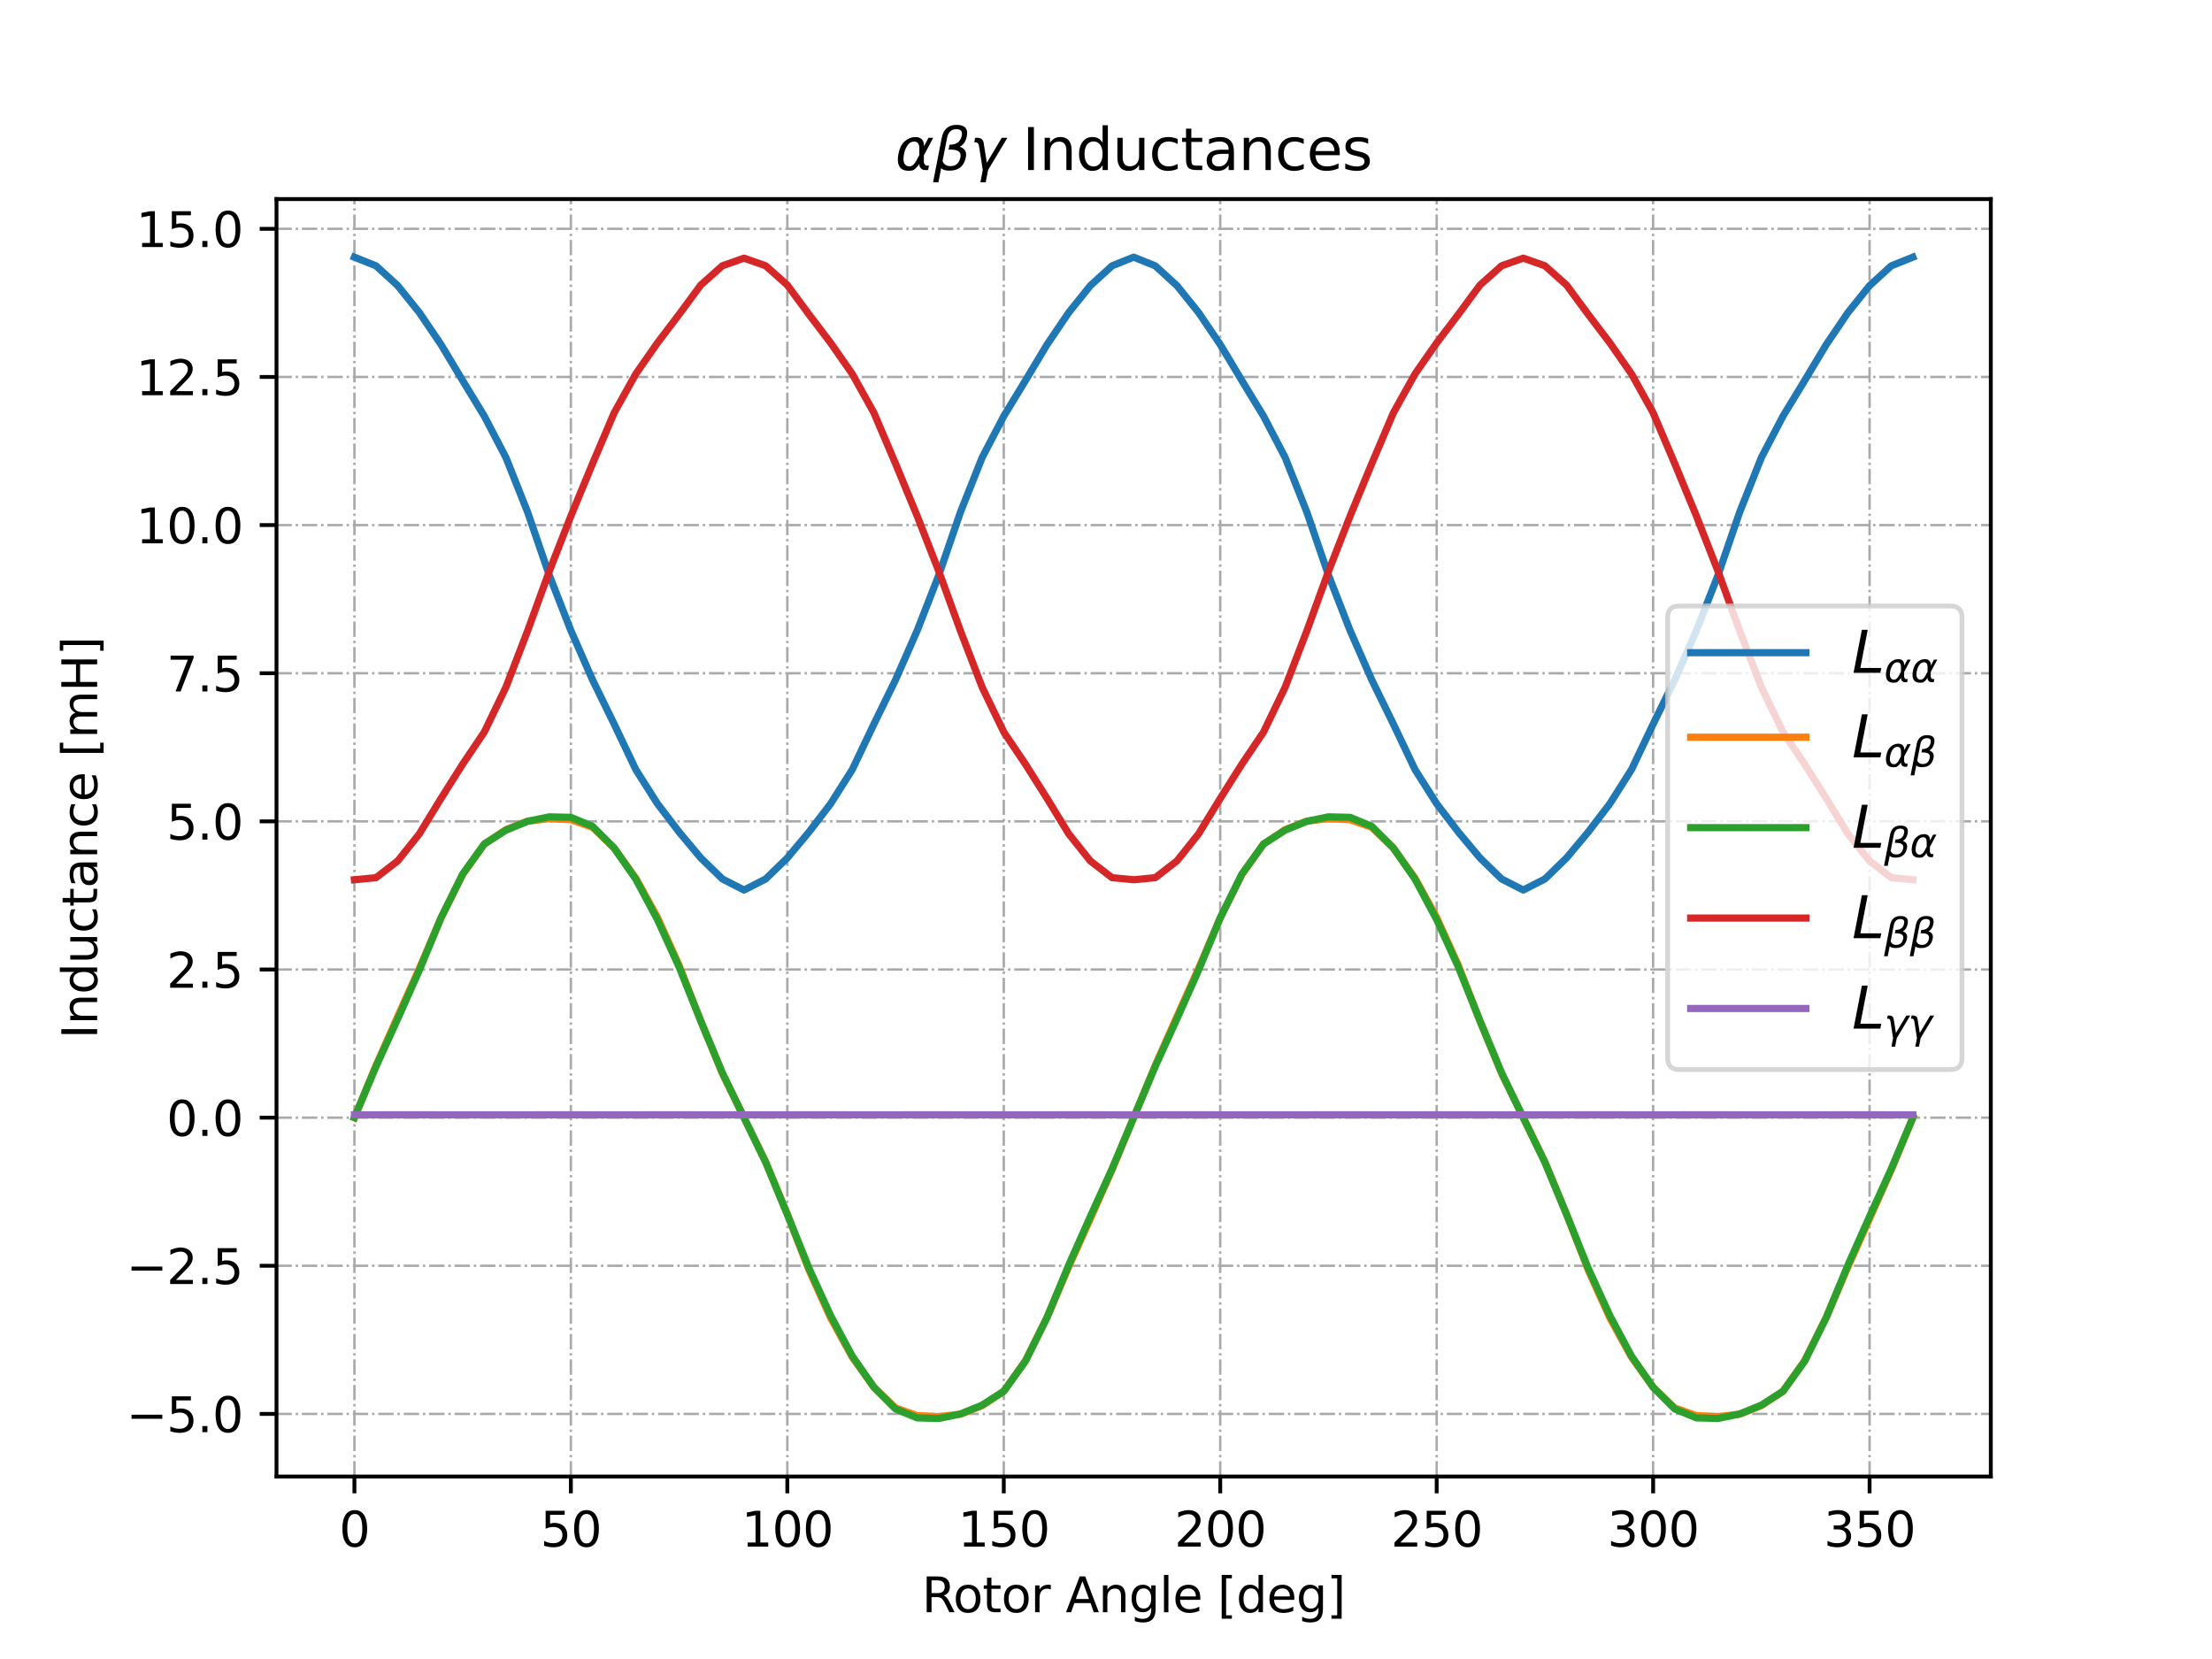 <?xml version="1.0" encoding="utf-8" standalone="no"?>
<!DOCTYPE svg PUBLIC "-//W3C//DTD SVG 1.1//EN"
  "http://www.w3.org/Graphics/SVG/1.1/DTD/svg11.dtd">
<svg xmlns:xlink="http://www.w3.org/1999/xlink" width="460.8pt" height="345.6pt" viewBox="0 0 460.8 345.6" xmlns="http://www.w3.org/2000/svg" version="1.1">
 <defs>
  <style type="text/css">*{stroke-linejoin: round; stroke-linecap: butt}</style>
 </defs>
 <g id="figure_1">
  <g id="patch_1">
   <path d="M 0 345.6 
L 460.8 345.6 
L 460.8 0 
L 0 0 
z
" style="fill: #ffffff"/>
  </g>
  <g id="axes_1">
   <g id="patch_2">
    <path d="M 57.6 307.584 
L 414.72 307.584 
L 414.72 41.472 
L 57.6 41.472 
z
" style="fill: #ffffff"/>
   </g>
   <g id="matplotlib.axis_1">
    <g id="xtick_1">
     <g id="line2d_1">
      <path d="M 73.833 307.584 
L 73.833 41.472 
" clip-path="url(#pfcf1215aed)" style="fill: none; stroke-dasharray: 3.2,0.8,0.5,0.8; stroke-dashoffset: 0; stroke: #a9a9a9; stroke-width: 0.5"/>
     </g>
     <g id="line2d_2">
      <defs>
       <path id="m472fcb4321" d="M 0 0 
L 0 3.5 
" style="stroke: #000000; stroke-width: 0.8"/>
      </defs>
      <g>
       <use xlink:href="#m472fcb4321" x="73.833" y="307.584" style="stroke: #000000; stroke-width: 0.8"/>
      </g>
     </g>
     <g id="text_1">
      <!-- 0 -->
      <g transform="translate(70.651 322.182)scale(0.1 -0.1)">
       <defs>
        <path id="DejaVuSans-30" d="M 2034 4250 
Q 1547 4250 1301 3770 
Q 1056 3291 1056 2328 
Q 1056 1369 1301 889 
Q 1547 409 2034 409 
Q 2525 409 2770 889 
Q 3016 1369 3016 2328 
Q 3016 3291 2770 3770 
Q 2525 4250 2034 4250 
z
M 2034 4750 
Q 2819 4750 3233 4129 
Q 3647 3509 3647 2328 
Q 3647 1150 3233 529 
Q 2819 -91 2034 -91 
Q 1250 -91 836 529 
Q 422 1150 422 2328 
Q 422 3509 836 4129 
Q 1250 4750 2034 4750 
z
" transform="scale(0.016)"/>
       </defs>
       <use xlink:href="#DejaVuSans-30"/>
      </g>
     </g>
    </g>
    <g id="xtick_2">
     <g id="line2d_3">
      <path d="M 118.924 307.584 
L 118.924 41.472 
" clip-path="url(#pfcf1215aed)" style="fill: none; stroke-dasharray: 3.2,0.8,0.5,0.8; stroke-dashoffset: 0; stroke: #a9a9a9; stroke-width: 0.5"/>
     </g>
     <g id="line2d_4">
      <g>
       <use xlink:href="#m472fcb4321" x="118.924" y="307.584" style="stroke: #000000; stroke-width: 0.8"/>
      </g>
     </g>
     <g id="text_2">
      <!-- 50 -->
      <g transform="translate(112.561 322.182)scale(0.1 -0.1)">
       <defs>
        <path id="DejaVuSans-35" d="M 691 4666 
L 3169 4666 
L 3169 4134 
L 1269 4134 
L 1269 2991 
Q 1406 3038 1543 3061 
Q 1681 3084 1819 3084 
Q 2600 3084 3056 2656 
Q 3513 2228 3513 1497 
Q 3513 744 3044 326 
Q 2575 -91 1722 -91 
Q 1428 -91 1123 -41 
Q 819 9 494 109 
L 494 744 
Q 775 591 1075 516 
Q 1375 441 1709 441 
Q 2250 441 2565 725 
Q 2881 1009 2881 1497 
Q 2881 1984 2565 2268 
Q 2250 2553 1709 2553 
Q 1456 2553 1204 2497 
Q 953 2441 691 2322 
L 691 4666 
z
" transform="scale(0.016)"/>
       </defs>
       <use xlink:href="#DejaVuSans-35"/>
       <use xlink:href="#DejaVuSans-30" x="63.623"/>
      </g>
     </g>
    </g>
    <g id="xtick_3">
     <g id="line2d_5">
      <path d="M 164.015 307.584 
L 164.015 41.472 
" clip-path="url(#pfcf1215aed)" style="fill: none; stroke-dasharray: 3.2,0.8,0.5,0.8; stroke-dashoffset: 0; stroke: #a9a9a9; stroke-width: 0.5"/>
     </g>
     <g id="line2d_6">
      <g>
       <use xlink:href="#m472fcb4321" x="164.015" y="307.584" style="stroke: #000000; stroke-width: 0.8"/>
      </g>
     </g>
     <g id="text_3">
      <!-- 100 -->
      <g transform="translate(154.471 322.182)scale(0.1 -0.1)">
       <defs>
        <path id="DejaVuSans-31" d="M 794 531 
L 1825 531 
L 1825 4091 
L 703 3866 
L 703 4441 
L 1819 4666 
L 2450 4666 
L 2450 531 
L 3481 531 
L 3481 0 
L 794 0 
L 794 531 
z
" transform="scale(0.016)"/>
       </defs>
       <use xlink:href="#DejaVuSans-31"/>
       <use xlink:href="#DejaVuSans-30" x="63.623"/>
       <use xlink:href="#DejaVuSans-30" x="127.246"/>
      </g>
     </g>
    </g>
    <g id="xtick_4">
     <g id="line2d_7">
      <path d="M 209.105 307.584 
L 209.105 41.472 
" clip-path="url(#pfcf1215aed)" style="fill: none; stroke-dasharray: 3.2,0.8,0.5,0.8; stroke-dashoffset: 0; stroke: #a9a9a9; stroke-width: 0.5"/>
     </g>
     <g id="line2d_8">
      <g>
       <use xlink:href="#m472fcb4321" x="209.105" y="307.584" style="stroke: #000000; stroke-width: 0.8"/>
      </g>
     </g>
     <g id="text_4">
      <!-- 150 -->
      <g transform="translate(199.562 322.182)scale(0.1 -0.1)">
       <use xlink:href="#DejaVuSans-31"/>
       <use xlink:href="#DejaVuSans-35" x="63.623"/>
       <use xlink:href="#DejaVuSans-30" x="127.246"/>
      </g>
     </g>
    </g>
    <g id="xtick_5">
     <g id="line2d_9">
      <path d="M 254.196 307.584 
L 254.196 41.472 
" clip-path="url(#pfcf1215aed)" style="fill: none; stroke-dasharray: 3.2,0.8,0.5,0.8; stroke-dashoffset: 0; stroke: #a9a9a9; stroke-width: 0.5"/>
     </g>
     <g id="line2d_10">
      <g>
       <use xlink:href="#m472fcb4321" x="254.196" y="307.584" style="stroke: #000000; stroke-width: 0.8"/>
      </g>
     </g>
     <g id="text_5">
      <!-- 200 -->
      <g transform="translate(244.653 322.182)scale(0.1 -0.1)">
       <defs>
        <path id="DejaVuSans-32" d="M 1228 531 
L 3431 531 
L 3431 0 
L 469 0 
L 469 531 
Q 828 903 1448 1529 
Q 2069 2156 2228 2338 
Q 2531 2678 2651 2914 
Q 2772 3150 2772 3378 
Q 2772 3750 2511 3984 
Q 2250 4219 1831 4219 
Q 1534 4219 1204 4116 
Q 875 4013 500 3803 
L 500 4441 
Q 881 4594 1212 4672 
Q 1544 4750 1819 4750 
Q 2544 4750 2975 4387 
Q 3406 4025 3406 3419 
Q 3406 3131 3298 2873 
Q 3191 2616 2906 2266 
Q 2828 2175 2409 1742 
Q 1991 1309 1228 531 
z
" transform="scale(0.016)"/>
       </defs>
       <use xlink:href="#DejaVuSans-32"/>
       <use xlink:href="#DejaVuSans-30" x="63.623"/>
       <use xlink:href="#DejaVuSans-30" x="127.246"/>
      </g>
     </g>
    </g>
    <g id="xtick_6">
     <g id="line2d_11">
      <path d="M 299.287 307.584 
L 299.287 41.472 
" clip-path="url(#pfcf1215aed)" style="fill: none; stroke-dasharray: 3.2,0.8,0.5,0.8; stroke-dashoffset: 0; stroke: #a9a9a9; stroke-width: 0.5"/>
     </g>
     <g id="line2d_12">
      <g>
       <use xlink:href="#m472fcb4321" x="299.287" y="307.584" style="stroke: #000000; stroke-width: 0.8"/>
      </g>
     </g>
     <g id="text_6">
      <!-- 250 -->
      <g transform="translate(289.744 322.182)scale(0.1 -0.1)">
       <use xlink:href="#DejaVuSans-32"/>
       <use xlink:href="#DejaVuSans-35" x="63.623"/>
       <use xlink:href="#DejaVuSans-30" x="127.246"/>
      </g>
     </g>
    </g>
    <g id="xtick_7">
     <g id="line2d_13">
      <path d="M 344.378 307.584 
L 344.378 41.472 
" clip-path="url(#pfcf1215aed)" style="fill: none; stroke-dasharray: 3.2,0.8,0.5,0.8; stroke-dashoffset: 0; stroke: #a9a9a9; stroke-width: 0.5"/>
     </g>
     <g id="line2d_14">
      <g>
       <use xlink:href="#m472fcb4321" x="344.378" y="307.584" style="stroke: #000000; stroke-width: 0.8"/>
      </g>
     </g>
     <g id="text_7">
      <!-- 300 -->
      <g transform="translate(334.834 322.182)scale(0.1 -0.1)">
       <defs>
        <path id="DejaVuSans-33" d="M 2597 2516 
Q 3050 2419 3304 2112 
Q 3559 1806 3559 1356 
Q 3559 666 3084 287 
Q 2609 -91 1734 -91 
Q 1441 -91 1130 -33 
Q 819 25 488 141 
L 488 750 
Q 750 597 1062 519 
Q 1375 441 1716 441 
Q 2309 441 2620 675 
Q 2931 909 2931 1356 
Q 2931 1769 2642 2001 
Q 2353 2234 1838 2234 
L 1294 2234 
L 1294 2753 
L 1863 2753 
Q 2328 2753 2575 2939 
Q 2822 3125 2822 3475 
Q 2822 3834 2567 4026 
Q 2313 4219 1838 4219 
Q 1578 4219 1281 4162 
Q 984 4106 628 3988 
L 628 4550 
Q 988 4650 1302 4700 
Q 1616 4750 1894 4750 
Q 2613 4750 3031 4423 
Q 3450 4097 3450 3541 
Q 3450 3153 3228 2886 
Q 3006 2619 2597 2516 
z
" transform="scale(0.016)"/>
       </defs>
       <use xlink:href="#DejaVuSans-33"/>
       <use xlink:href="#DejaVuSans-30" x="63.623"/>
       <use xlink:href="#DejaVuSans-30" x="127.246"/>
      </g>
     </g>
    </g>
    <g id="xtick_8">
     <g id="line2d_15">
      <path d="M 389.469 307.584 
L 389.469 41.472 
" clip-path="url(#pfcf1215aed)" style="fill: none; stroke-dasharray: 3.2,0.8,0.5,0.8; stroke-dashoffset: 0; stroke: #a9a9a9; stroke-width: 0.5"/>
     </g>
     <g id="line2d_16">
      <g>
       <use xlink:href="#m472fcb4321" x="389.469" y="307.584" style="stroke: #000000; stroke-width: 0.8"/>
      </g>
     </g>
     <g id="text_8">
      <!-- 350 -->
      <g transform="translate(379.925 322.182)scale(0.1 -0.1)">
       <use xlink:href="#DejaVuSans-33"/>
       <use xlink:href="#DejaVuSans-35" x="63.623"/>
       <use xlink:href="#DejaVuSans-30" x="127.246"/>
      </g>
     </g>
    </g>
    <g id="text_9">
     <!-- Rotor Angle [deg] -->
     <g transform="translate(192.043 335.861)scale(0.1 -0.1)">
      <defs>
       <path id="DejaVuSans-52" d="M 2841 2188 
Q 3044 2119 3236 1894 
Q 3428 1669 3622 1275 
L 4263 0 
L 3584 0 
L 2988 1197 
Q 2756 1666 2539 1819 
Q 2322 1972 1947 1972 
L 1259 1972 
L 1259 0 
L 628 0 
L 628 4666 
L 2053 4666 
Q 2853 4666 3247 4331 
Q 3641 3997 3641 3322 
Q 3641 2881 3436 2590 
Q 3231 2300 2841 2188 
z
M 1259 4147 
L 1259 2491 
L 2053 2491 
Q 2509 2491 2742 2702 
Q 2975 2913 2975 3322 
Q 2975 3731 2742 3939 
Q 2509 4147 2053 4147 
L 1259 4147 
z
" transform="scale(0.016)"/>
       <path id="DejaVuSans-6f" d="M 1959 3097 
Q 1497 3097 1228 2736 
Q 959 2375 959 1747 
Q 959 1119 1226 758 
Q 1494 397 1959 397 
Q 2419 397 2687 759 
Q 2956 1122 2956 1747 
Q 2956 2369 2687 2733 
Q 2419 3097 1959 3097 
z
M 1959 3584 
Q 2709 3584 3137 3096 
Q 3566 2609 3566 1747 
Q 3566 888 3137 398 
Q 2709 -91 1959 -91 
Q 1206 -91 779 398 
Q 353 888 353 1747 
Q 353 2609 779 3096 
Q 1206 3584 1959 3584 
z
" transform="scale(0.016)"/>
       <path id="DejaVuSans-74" d="M 1172 4494 
L 1172 3500 
L 2356 3500 
L 2356 3053 
L 1172 3053 
L 1172 1153 
Q 1172 725 1289 603 
Q 1406 481 1766 481 
L 2356 481 
L 2356 0 
L 1766 0 
Q 1100 0 847 248 
Q 594 497 594 1153 
L 594 3053 
L 172 3053 
L 172 3500 
L 594 3500 
L 594 4494 
L 1172 4494 
z
" transform="scale(0.016)"/>
       <path id="DejaVuSans-72" d="M 2631 2963 
Q 2534 3019 2420 3045 
Q 2306 3072 2169 3072 
Q 1681 3072 1420 2755 
Q 1159 2438 1159 1844 
L 1159 0 
L 581 0 
L 581 3500 
L 1159 3500 
L 1159 2956 
Q 1341 3275 1631 3429 
Q 1922 3584 2338 3584 
Q 2397 3584 2469 3576 
Q 2541 3569 2628 3553 
L 2631 2963 
z
" transform="scale(0.016)"/>
       <path id="DejaVuSans-20" transform="scale(0.016)"/>
       <path id="DejaVuSans-41" d="M 2188 4044 
L 1331 1722 
L 3047 1722 
L 2188 4044 
z
M 1831 4666 
L 2547 4666 
L 4325 0 
L 3669 0 
L 3244 1197 
L 1141 1197 
L 716 0 
L 50 0 
L 1831 4666 
z
" transform="scale(0.016)"/>
       <path id="DejaVuSans-6e" d="M 3513 2113 
L 3513 0 
L 2938 0 
L 2938 2094 
Q 2938 2591 2744 2837 
Q 2550 3084 2163 3084 
Q 1697 3084 1428 2787 
Q 1159 2491 1159 1978 
L 1159 0 
L 581 0 
L 581 3500 
L 1159 3500 
L 1159 2956 
Q 1366 3272 1645 3428 
Q 1925 3584 2291 3584 
Q 2894 3584 3203 3211 
Q 3513 2838 3513 2113 
z
" transform="scale(0.016)"/>
       <path id="DejaVuSans-67" d="M 2906 1791 
Q 2906 2416 2648 2759 
Q 2391 3103 1925 3103 
Q 1463 3103 1205 2759 
Q 947 2416 947 1791 
Q 947 1169 1205 825 
Q 1463 481 1925 481 
Q 2391 481 2648 825 
Q 2906 1169 2906 1791 
z
M 3481 434 
Q 3481 -459 3084 -895 
Q 2688 -1331 1869 -1331 
Q 1566 -1331 1297 -1286 
Q 1028 -1241 775 -1147 
L 775 -588 
Q 1028 -725 1275 -790 
Q 1522 -856 1778 -856 
Q 2344 -856 2625 -561 
Q 2906 -266 2906 331 
L 2906 616 
Q 2728 306 2450 153 
Q 2172 0 1784 0 
Q 1141 0 747 490 
Q 353 981 353 1791 
Q 353 2603 747 3093 
Q 1141 3584 1784 3584 
Q 2172 3584 2450 3431 
Q 2728 3278 2906 2969 
L 2906 3500 
L 3481 3500 
L 3481 434 
z
" transform="scale(0.016)"/>
       <path id="DejaVuSans-6c" d="M 603 4863 
L 1178 4863 
L 1178 0 
L 603 0 
L 603 4863 
z
" transform="scale(0.016)"/>
       <path id="DejaVuSans-65" d="M 3597 1894 
L 3597 1613 
L 953 1613 
Q 991 1019 1311 708 
Q 1631 397 2203 397 
Q 2534 397 2845 478 
Q 3156 559 3463 722 
L 3463 178 
Q 3153 47 2828 -22 
Q 2503 -91 2169 -91 
Q 1331 -91 842 396 
Q 353 884 353 1716 
Q 353 2575 817 3079 
Q 1281 3584 2069 3584 
Q 2775 3584 3186 3129 
Q 3597 2675 3597 1894 
z
M 3022 2063 
Q 3016 2534 2758 2815 
Q 2500 3097 2075 3097 
Q 1594 3097 1305 2825 
Q 1016 2553 972 2059 
L 3022 2063 
z
" transform="scale(0.016)"/>
       <path id="DejaVuSans-5b" d="M 550 4863 
L 1875 4863 
L 1875 4416 
L 1125 4416 
L 1125 -397 
L 1875 -397 
L 1875 -844 
L 550 -844 
L 550 4863 
z
" transform="scale(0.016)"/>
       <path id="DejaVuSans-64" d="M 2906 2969 
L 2906 4863 
L 3481 4863 
L 3481 0 
L 2906 0 
L 2906 525 
Q 2725 213 2448 61 
Q 2172 -91 1784 -91 
Q 1150 -91 751 415 
Q 353 922 353 1747 
Q 353 2572 751 3078 
Q 1150 3584 1784 3584 
Q 2172 3584 2448 3432 
Q 2725 3281 2906 2969 
z
M 947 1747 
Q 947 1113 1208 752 
Q 1469 391 1925 391 
Q 2381 391 2643 752 
Q 2906 1113 2906 1747 
Q 2906 2381 2643 2742 
Q 2381 3103 1925 3103 
Q 1469 3103 1208 2742 
Q 947 2381 947 1747 
z
" transform="scale(0.016)"/>
       <path id="DejaVuSans-5d" d="M 1947 4863 
L 1947 -844 
L 622 -844 
L 622 -397 
L 1369 -397 
L 1369 4416 
L 622 4416 
L 622 4863 
L 1947 4863 
z
" transform="scale(0.016)"/>
      </defs>
      <use xlink:href="#DejaVuSans-52"/>
      <use xlink:href="#DejaVuSans-6f" x="64.982"/>
      <use xlink:href="#DejaVuSans-74" x="126.164"/>
      <use xlink:href="#DejaVuSans-6f" x="165.373"/>
      <use xlink:href="#DejaVuSans-72" x="226.555"/>
      <use xlink:href="#DejaVuSans-20" x="267.668"/>
      <use xlink:href="#DejaVuSans-41" x="299.455"/>
      <use xlink:href="#DejaVuSans-6e" x="367.863"/>
      <use xlink:href="#DejaVuSans-67" x="431.242"/>
      <use xlink:href="#DejaVuSans-6c" x="494.719"/>
      <use xlink:href="#DejaVuSans-65" x="522.502"/>
      <use xlink:href="#DejaVuSans-20" x="584.025"/>
      <use xlink:href="#DejaVuSans-5b" x="615.812"/>
      <use xlink:href="#DejaVuSans-64" x="654.826"/>
      <use xlink:href="#DejaVuSans-65" x="718.303"/>
      <use xlink:href="#DejaVuSans-67" x="779.826"/>
      <use xlink:href="#DejaVuSans-5d" x="843.303"/>
     </g>
    </g>
   </g>
   <g id="matplotlib.axis_2">
    <g id="ytick_1">
     <g id="line2d_17">
      <path d="M 57.6 294.544 
L 414.72 294.544 
" clip-path="url(#pfcf1215aed)" style="fill: none; stroke-dasharray: 3.2,0.8,0.5,0.8; stroke-dashoffset: 0; stroke: #a9a9a9; stroke-width: 0.5"/>
     </g>
     <g id="line2d_18">
      <defs>
       <path id="mbdd6c87df4" d="M 0 0 
L -3.5 0 
" style="stroke: #000000; stroke-width: 0.8"/>
      </defs>
      <g>
       <use xlink:href="#mbdd6c87df4" x="57.6" y="294.544" style="stroke: #000000; stroke-width: 0.8"/>
      </g>
     </g>
     <g id="text_10">
      <!-- −5.0 -->
      <g transform="translate(26.317 298.343)scale(0.1 -0.1)">
       <defs>
        <path id="DejaVuSans-2212" d="M 678 2272 
L 4684 2272 
L 4684 1741 
L 678 1741 
L 678 2272 
z
" transform="scale(0.016)"/>
        <path id="DejaVuSans-2e" d="M 684 794 
L 1344 794 
L 1344 0 
L 684 0 
L 684 794 
z
" transform="scale(0.016)"/>
       </defs>
       <use xlink:href="#DejaVuSans-2212"/>
       <use xlink:href="#DejaVuSans-35" x="83.789"/>
       <use xlink:href="#DejaVuSans-2e" x="147.412"/>
       <use xlink:href="#DejaVuSans-30" x="179.199"/>
      </g>
     </g>
    </g>
    <g id="ytick_2">
     <g id="line2d_19">
      <path d="M 57.6 263.684 
L 414.72 263.684 
" clip-path="url(#pfcf1215aed)" style="fill: none; stroke-dasharray: 3.2,0.8,0.5,0.8; stroke-dashoffset: 0; stroke: #a9a9a9; stroke-width: 0.5"/>
     </g>
     <g id="line2d_20">
      <g>
       <use xlink:href="#mbdd6c87df4" x="57.6" y="263.684" style="stroke: #000000; stroke-width: 0.8"/>
      </g>
     </g>
     <g id="text_11">
      <!-- −2.5 -->
      <g transform="translate(26.317 267.484)scale(0.1 -0.1)">
       <use xlink:href="#DejaVuSans-2212"/>
       <use xlink:href="#DejaVuSans-32" x="83.789"/>
       <use xlink:href="#DejaVuSans-2e" x="147.412"/>
       <use xlink:href="#DejaVuSans-35" x="179.199"/>
      </g>
     </g>
    </g>
    <g id="ytick_3">
     <g id="line2d_21">
      <path d="M 57.6 232.825 
L 414.72 232.825 
" clip-path="url(#pfcf1215aed)" style="fill: none; stroke-dasharray: 3.2,0.8,0.5,0.8; stroke-dashoffset: 0; stroke: #a9a9a9; stroke-width: 0.5"/>
     </g>
     <g id="line2d_22">
      <g>
       <use xlink:href="#mbdd6c87df4" x="57.6" y="232.825" style="stroke: #000000; stroke-width: 0.8"/>
      </g>
     </g>
     <g id="text_12">
      <!-- 0.0 -->
      <g transform="translate(34.697 236.624)scale(0.1 -0.1)">
       <use xlink:href="#DejaVuSans-30"/>
       <use xlink:href="#DejaVuSans-2e" x="63.623"/>
       <use xlink:href="#DejaVuSans-30" x="95.41"/>
      </g>
     </g>
    </g>
    <g id="ytick_4">
     <g id="line2d_23">
      <path d="M 57.6 201.965 
L 414.72 201.965 
" clip-path="url(#pfcf1215aed)" style="fill: none; stroke-dasharray: 3.2,0.8,0.5,0.8; stroke-dashoffset: 0; stroke: #a9a9a9; stroke-width: 0.5"/>
     </g>
     <g id="line2d_24">
      <g>
       <use xlink:href="#mbdd6c87df4" x="57.6" y="201.965" style="stroke: #000000; stroke-width: 0.8"/>
      </g>
     </g>
     <g id="text_13">
      <!-- 2.5 -->
      <g transform="translate(34.697 205.764)scale(0.1 -0.1)">
       <use xlink:href="#DejaVuSans-32"/>
       <use xlink:href="#DejaVuSans-2e" x="63.623"/>
       <use xlink:href="#DejaVuSans-35" x="95.41"/>
      </g>
     </g>
    </g>
    <g id="ytick_5">
     <g id="line2d_25">
      <path d="M 57.6 171.106 
L 414.72 171.106 
" clip-path="url(#pfcf1215aed)" style="fill: none; stroke-dasharray: 3.2,0.8,0.5,0.8; stroke-dashoffset: 0; stroke: #a9a9a9; stroke-width: 0.5"/>
     </g>
     <g id="line2d_26">
      <g>
       <use xlink:href="#mbdd6c87df4" x="57.6" y="171.106" style="stroke: #000000; stroke-width: 0.8"/>
      </g>
     </g>
     <g id="text_14">
      <!-- 5.0 -->
      <g transform="translate(34.697 174.905)scale(0.1 -0.1)">
       <use xlink:href="#DejaVuSans-35"/>
       <use xlink:href="#DejaVuSans-2e" x="63.623"/>
       <use xlink:href="#DejaVuSans-30" x="95.41"/>
      </g>
     </g>
    </g>
    <g id="ytick_6">
     <g id="line2d_27">
      <path d="M 57.6 140.246 
L 414.72 140.246 
" clip-path="url(#pfcf1215aed)" style="fill: none; stroke-dasharray: 3.2,0.8,0.5,0.8; stroke-dashoffset: 0; stroke: #a9a9a9; stroke-width: 0.5"/>
     </g>
     <g id="line2d_28">
      <g>
       <use xlink:href="#mbdd6c87df4" x="57.6" y="140.246" style="stroke: #000000; stroke-width: 0.8"/>
      </g>
     </g>
     <g id="text_15">
      <!-- 7.5 -->
      <g transform="translate(34.697 144.045)scale(0.1 -0.1)">
       <defs>
        <path id="DejaVuSans-37" d="M 525 4666 
L 3525 4666 
L 3525 4397 
L 1831 0 
L 1172 0 
L 2766 4134 
L 525 4134 
L 525 4666 
z
" transform="scale(0.016)"/>
       </defs>
       <use xlink:href="#DejaVuSans-37"/>
       <use xlink:href="#DejaVuSans-2e" x="63.623"/>
       <use xlink:href="#DejaVuSans-35" x="95.41"/>
      </g>
     </g>
    </g>
    <g id="ytick_7">
     <g id="line2d_29">
      <path d="M 57.6 109.386 
L 414.72 109.386 
" clip-path="url(#pfcf1215aed)" style="fill: none; stroke-dasharray: 3.2,0.8,0.5,0.8; stroke-dashoffset: 0; stroke: #a9a9a9; stroke-width: 0.5"/>
     </g>
     <g id="line2d_30">
      <g>
       <use xlink:href="#mbdd6c87df4" x="57.6" y="109.386" style="stroke: #000000; stroke-width: 0.8"/>
      </g>
     </g>
     <g id="text_16">
      <!-- 10.0 -->
      <g transform="translate(28.334 113.186)scale(0.1 -0.1)">
       <use xlink:href="#DejaVuSans-31"/>
       <use xlink:href="#DejaVuSans-30" x="63.623"/>
       <use xlink:href="#DejaVuSans-2e" x="127.246"/>
       <use xlink:href="#DejaVuSans-30" x="159.033"/>
      </g>
     </g>
    </g>
    <g id="ytick_8">
     <g id="line2d_31">
      <path d="M 57.6 78.527 
L 414.72 78.527 
" clip-path="url(#pfcf1215aed)" style="fill: none; stroke-dasharray: 3.2,0.8,0.5,0.8; stroke-dashoffset: 0; stroke: #a9a9a9; stroke-width: 0.5"/>
     </g>
     <g id="line2d_32">
      <g>
       <use xlink:href="#mbdd6c87df4" x="57.6" y="78.527" style="stroke: #000000; stroke-width: 0.8"/>
      </g>
     </g>
     <g id="text_17">
      <!-- 12.5 -->
      <g transform="translate(28.334 82.326)scale(0.1 -0.1)">
       <use xlink:href="#DejaVuSans-31"/>
       <use xlink:href="#DejaVuSans-32" x="63.623"/>
       <use xlink:href="#DejaVuSans-2e" x="127.246"/>
       <use xlink:href="#DejaVuSans-35" x="159.033"/>
      </g>
     </g>
    </g>
    <g id="ytick_9">
     <g id="line2d_33">
      <path d="M 57.6 47.667 
L 414.72 47.667 
" clip-path="url(#pfcf1215aed)" style="fill: none; stroke-dasharray: 3.2,0.8,0.5,0.8; stroke-dashoffset: 0; stroke: #a9a9a9; stroke-width: 0.5"/>
     </g>
     <g id="line2d_34">
      <g>
       <use xlink:href="#mbdd6c87df4" x="57.6" y="47.667" style="stroke: #000000; stroke-width: 0.8"/>
      </g>
     </g>
     <g id="text_18">
      <!-- 15.0 -->
      <g transform="translate(28.334 51.466)scale(0.1 -0.1)">
       <use xlink:href="#DejaVuSans-31"/>
       <use xlink:href="#DejaVuSans-35" x="63.623"/>
       <use xlink:href="#DejaVuSans-2e" x="127.246"/>
       <use xlink:href="#DejaVuSans-30" x="159.033"/>
      </g>
     </g>
    </g>
    <g id="text_19">
     <!-- Inductance [mH] -->
     <g transform="translate(20.238 216.404)rotate(-90)scale(0.1 -0.1)">
      <defs>
       <path id="DejaVuSans-49" d="M 628 4666 
L 1259 4666 
L 1259 0 
L 628 0 
L 628 4666 
z
" transform="scale(0.016)"/>
       <path id="DejaVuSans-75" d="M 544 1381 
L 544 3500 
L 1119 3500 
L 1119 1403 
Q 1119 906 1312 657 
Q 1506 409 1894 409 
Q 2359 409 2629 706 
Q 2900 1003 2900 1516 
L 2900 3500 
L 3475 3500 
L 3475 0 
L 2900 0 
L 2900 538 
Q 2691 219 2414 64 
Q 2138 -91 1772 -91 
Q 1169 -91 856 284 
Q 544 659 544 1381 
z
M 1991 3584 
L 1991 3584 
z
" transform="scale(0.016)"/>
       <path id="DejaVuSans-63" d="M 3122 3366 
L 3122 2828 
Q 2878 2963 2633 3030 
Q 2388 3097 2138 3097 
Q 1578 3097 1268 2742 
Q 959 2388 959 1747 
Q 959 1106 1268 751 
Q 1578 397 2138 397 
Q 2388 397 2633 464 
Q 2878 531 3122 666 
L 3122 134 
Q 2881 22 2623 -34 
Q 2366 -91 2075 -91 
Q 1284 -91 818 406 
Q 353 903 353 1747 
Q 353 2603 823 3093 
Q 1294 3584 2113 3584 
Q 2378 3584 2631 3529 
Q 2884 3475 3122 3366 
z
" transform="scale(0.016)"/>
       <path id="DejaVuSans-61" d="M 2194 1759 
Q 1497 1759 1228 1600 
Q 959 1441 959 1056 
Q 959 750 1161 570 
Q 1363 391 1709 391 
Q 2188 391 2477 730 
Q 2766 1069 2766 1631 
L 2766 1759 
L 2194 1759 
z
M 3341 1997 
L 3341 0 
L 2766 0 
L 2766 531 
Q 2569 213 2275 61 
Q 1981 -91 1556 -91 
Q 1019 -91 701 211 
Q 384 513 384 1019 
Q 384 1609 779 1909 
Q 1175 2209 1959 2209 
L 2766 2209 
L 2766 2266 
Q 2766 2663 2505 2880 
Q 2244 3097 1772 3097 
Q 1472 3097 1187 3025 
Q 903 2953 641 2809 
L 641 3341 
Q 956 3463 1253 3523 
Q 1550 3584 1831 3584 
Q 2591 3584 2966 3190 
Q 3341 2797 3341 1997 
z
" transform="scale(0.016)"/>
       <path id="DejaVuSans-6d" d="M 3328 2828 
Q 3544 3216 3844 3400 
Q 4144 3584 4550 3584 
Q 5097 3584 5394 3201 
Q 5691 2819 5691 2113 
L 5691 0 
L 5113 0 
L 5113 2094 
Q 5113 2597 4934 2840 
Q 4756 3084 4391 3084 
Q 3944 3084 3684 2787 
Q 3425 2491 3425 1978 
L 3425 0 
L 2847 0 
L 2847 2094 
Q 2847 2600 2669 2842 
Q 2491 3084 2119 3084 
Q 1678 3084 1418 2786 
Q 1159 2488 1159 1978 
L 1159 0 
L 581 0 
L 581 3500 
L 1159 3500 
L 1159 2956 
Q 1356 3278 1631 3431 
Q 1906 3584 2284 3584 
Q 2666 3584 2933 3390 
Q 3200 3197 3328 2828 
z
" transform="scale(0.016)"/>
       <path id="DejaVuSans-48" d="M 628 4666 
L 1259 4666 
L 1259 2753 
L 3553 2753 
L 3553 4666 
L 4184 4666 
L 4184 0 
L 3553 0 
L 3553 2222 
L 1259 2222 
L 1259 0 
L 628 0 
L 628 4666 
z
" transform="scale(0.016)"/>
      </defs>
      <use xlink:href="#DejaVuSans-49"/>
      <use xlink:href="#DejaVuSans-6e" x="29.492"/>
      <use xlink:href="#DejaVuSans-64" x="92.871"/>
      <use xlink:href="#DejaVuSans-75" x="156.348"/>
      <use xlink:href="#DejaVuSans-63" x="219.727"/>
      <use xlink:href="#DejaVuSans-74" x="274.707"/>
      <use xlink:href="#DejaVuSans-61" x="313.916"/>
      <use xlink:href="#DejaVuSans-6e" x="375.195"/>
      <use xlink:href="#DejaVuSans-63" x="438.574"/>
      <use xlink:href="#DejaVuSans-65" x="493.555"/>
      <use xlink:href="#DejaVuSans-20" x="555.078"/>
      <use xlink:href="#DejaVuSans-5b" x="586.865"/>
      <use xlink:href="#DejaVuSans-6d" x="625.879"/>
      <use xlink:href="#DejaVuSans-48" x="723.291"/>
      <use xlink:href="#DejaVuSans-5d" x="798.486"/>
     </g>
    </g>
   </g>
   <g id="line2d_35">
    <path d="M 73.833 53.576 
L 78.342 55.383 
L 82.851 59.505 
L 87.36 65.115 
L 91.869 71.771 
L 96.378 79.281 
L 100.887 86.684 
L 105.396 95.32 
L 109.905 106.665 
L 114.415 119.791 
L 118.924 131.352 
L 123.433 141.619 
L 127.942 150.843 
L 132.451 160.321 
L 136.96 167.428 
L 141.469 173.324 
L 145.978 178.72 
L 150.487 183.107 
L 154.996 185.41 
L 159.505 183.107 
L 164.015 178.72 
L 168.524 173.324 
L 173.033 167.43 
L 177.542 160.321 
L 182.051 150.843 
L 186.56 141.619 
L 191.069 131.356 
L 195.578 119.79 
L 200.087 106.665 
L 204.596 95.32 
L 209.105 86.684 
L 213.615 79.281 
L 218.124 71.771 
L 222.633 65.115 
L 227.142 59.501 
L 231.651 55.383 
L 236.16 53.568 
L 240.669 55.383 
L 245.178 59.505 
L 249.687 65.115 
L 254.196 71.771 
L 258.705 79.281 
L 263.215 86.684 
L 267.724 95.32 
L 272.233 106.665 
L 276.742 119.791 
L 281.251 131.352 
L 285.76 141.619 
L 290.269 150.843 
L 294.778 160.321 
L 299.287 167.428 
L 303.796 173.324 
L 308.305 178.72 
L 312.815 183.107 
L 317.324 185.41 
L 321.833 183.107 
L 326.342 178.72 
L 330.851 173.324 
L 335.36 167.43 
L 339.869 160.321 
L 344.378 150.843 
L 348.887 141.619 
L 353.396 131.356 
L 357.905 119.79 
L 362.415 106.665 
L 366.924 95.32 
L 371.433 86.684 
L 375.942 79.281 
L 380.451 71.771 
L 384.96 65.115 
L 389.469 59.501 
L 393.978 55.383 
L 398.487 53.568 
" clip-path="url(#pfcf1215aed)" style="fill: none; stroke: #1f77b4; stroke-width: 1.5; stroke-linecap: square"/>
   </g>
   <g id="line2d_36">
    <path d="M 73.833 232.825 
L 78.342 221.92 
L 82.851 211.761 
L 87.36 201.729 
L 91.869 191.239 
L 96.378 182.194 
L 100.887 175.826 
L 105.396 172.828 
L 109.905 171.064 
L 114.415 170.54 
L 118.924 170.754 
L 123.433 172.347 
L 127.942 176.664 
L 132.451 182.93 
L 136.96 191.104 
L 141.469 201.07 
L 145.978 212.693 
L 150.487 223.618 
L 154.996 232.825 
L 159.505 242.032 
L 164.015 252.957 
L 168.524 264.581 
L 173.033 274.55 
L 177.542 282.72 
L 182.051 288.986 
L 186.56 293.303 
L 191.069 294.896 
L 195.578 295.11 
L 200.087 294.587 
L 204.596 292.822 
L 209.105 289.825 
L 213.615 283.456 
L 218.124 274.411 
L 222.633 263.921 
L 227.142 253.896 
L 231.651 243.73 
L 236.16 232.825 
L 240.669 221.92 
L 245.178 211.761 
L 249.687 201.729 
L 254.196 191.239 
L 258.705 182.194 
L 263.215 175.826 
L 267.724 172.828 
L 272.233 171.064 
L 276.742 170.54 
L 281.251 170.754 
L 285.76 172.347 
L 290.269 176.664 
L 294.778 182.93 
L 299.287 191.104 
L 303.796 201.07 
L 308.305 212.693 
L 312.815 223.618 
L 317.324 232.825 
L 321.833 242.032 
L 326.342 252.957 
L 330.851 264.581 
L 335.36 274.55 
L 339.869 282.72 
L 344.378 288.986 
L 348.887 293.303 
L 353.396 294.896 
L 357.905 295.11 
L 362.415 294.587 
L 366.924 292.822 
L 371.433 289.825 
L 375.942 283.456 
L 380.451 274.411 
L 384.96 263.921 
L 389.469 253.896 
L 393.978 243.73 
L 398.487 232.825 
" clip-path="url(#pfcf1215aed)" style="fill: none; stroke: #ff7f0e; stroke-width: 1.5; stroke-linecap: square"/>
   </g>
   <g id="line2d_37">
    <path d="M 73.833 232.825 
L 78.342 222.135 
L 82.851 212.237 
L 87.36 202.106 
L 91.869 191.21 
L 96.378 182.088 
L 100.887 175.825 
L 105.396 172.934 
L 109.905 171.093 
L 114.415 170.162 
L 118.924 170.271 
L 123.433 172.132 
L 127.942 176.664 
L 132.451 183.144 
L 136.96 191.58 
L 141.469 201.447 
L 145.978 212.664 
L 150.487 223.512 
L 154.996 232.825 
L 159.505 242.138 
L 164.015 252.985 
L 168.524 264.203 
L 173.033 274.066 
L 177.542 282.506 
L 182.051 288.986 
L 186.56 293.518 
L 191.069 295.372 
L 195.578 295.488 
L 200.087 294.557 
L 204.596 292.716 
L 209.105 289.824 
L 213.615 283.562 
L 218.124 274.44 
L 222.633 263.543 
L 227.142 253.413 
L 231.651 243.515 
L 236.16 232.825 
L 240.669 222.135 
L 245.178 212.237 
L 249.687 202.106 
L 254.196 191.21 
L 258.705 182.088 
L 263.215 175.825 
L 267.724 172.934 
L 272.233 171.093 
L 276.742 170.162 
L 281.251 170.271 
L 285.76 172.132 
L 290.269 176.664 
L 294.778 183.144 
L 299.287 191.58 
L 303.796 201.447 
L 308.305 212.664 
L 312.815 223.512 
L 317.324 232.825 
L 321.833 242.138 
L 326.342 252.985 
L 330.851 264.203 
L 335.36 274.066 
L 339.869 282.506 
L 344.378 288.986 
L 348.887 293.518 
L 353.396 295.372 
L 357.905 295.488 
L 362.415 294.557 
L 366.924 292.716 
L 371.433 289.824 
L 375.942 283.562 
L 380.451 274.44 
L 384.96 263.543 
L 389.469 253.413 
L 393.978 243.515 
L 398.487 232.825 
" clip-path="url(#pfcf1215aed)" style="fill: none; stroke: #2ca02c; stroke-width: 1.5; stroke-linecap: square"/>
   </g>
   <g id="line2d_38">
    <path d="M 73.833 183.267 
L 78.342 182.832 
L 82.851 179.354 
L 87.36 173.704 
L 91.869 166.333 
L 96.378 159.191 
L 100.887 152.502 
L 105.396 143.153 
L 109.905 131.44 
L 114.415 119.029 
L 118.924 107.504 
L 123.433 96.597 
L 127.942 85.994 
L 132.451 77.896 
L 136.96 71.433 
L 141.469 65.497 
L 145.978 59.385 
L 150.487 55.366 
L 154.996 53.776 
L 159.505 55.365 
L 164.015 59.385 
L 168.524 65.496 
L 173.033 71.425 
L 177.542 77.895 
L 182.051 85.993 
L 186.56 96.596 
L 191.069 107.503 
L 195.578 119.029 
L 200.087 131.439 
L 204.596 143.152 
L 209.105 152.501 
L 213.615 159.191 
L 218.124 166.333 
L 222.633 173.704 
L 227.142 179.354 
L 231.651 182.832 
L 236.16 183.267 
L 240.669 182.832 
L 245.178 179.354 
L 249.687 173.704 
L 254.196 166.333 
L 258.705 159.191 
L 263.215 152.502 
L 267.724 143.153 
L 272.233 131.44 
L 276.742 119.029 
L 281.251 107.504 
L 285.76 96.597 
L 290.269 85.994 
L 294.778 77.896 
L 299.287 71.433 
L 303.796 65.497 
L 308.305 59.385 
L 312.815 55.366 
L 317.324 53.776 
L 321.833 55.365 
L 326.342 59.385 
L 330.851 65.496 
L 335.36 71.425 
L 339.869 77.895 
L 344.378 85.993 
L 348.887 96.596 
L 353.396 107.503 
L 357.905 119.029 
L 362.415 131.439 
L 366.924 143.152 
L 371.433 152.501 
L 375.942 159.191 
L 380.451 166.333 
L 384.96 173.704 
L 389.469 179.354 
L 393.978 182.832 
L 398.487 183.267 
" clip-path="url(#pfcf1215aed)" style="fill: none; stroke: #d62728; stroke-width: 1.5; stroke-linecap: square"/>
   </g>
   <g id="line2d_39">
    <path d="M 73.833 232.238 
L 78.342 232.238 
L 82.851 232.237 
L 87.36 232.237 
L 91.869 232.238 
L 96.378 232.238 
L 100.887 232.238 
L 105.396 232.238 
L 109.905 232.238 
L 114.415 232.237 
L 118.924 232.237 
L 123.433 232.238 
L 127.942 232.238 
L 132.451 232.238 
L 136.96 232.237 
L 141.469 232.237 
L 145.978 232.238 
L 150.487 232.238 
L 154.996 232.238 
L 159.505 232.238 
L 164.015 232.238 
L 168.524 232.237 
L 173.033 232.237 
L 177.542 232.238 
L 182.051 232.238 
L 186.56 232.238 
L 191.069 232.237 
L 195.578 232.237 
L 200.087 232.238 
L 204.596 232.238 
L 209.105 232.238 
L 213.615 232.238 
L 218.124 232.238 
L 222.633 232.237 
L 227.142 232.237 
L 231.651 232.238 
L 236.16 232.238 
L 240.669 232.238 
L 245.178 232.237 
L 249.687 232.237 
L 254.196 232.238 
L 258.705 232.238 
L 263.215 232.238 
L 267.724 232.238 
L 272.233 232.238 
L 276.742 232.237 
L 281.251 232.237 
L 285.76 232.238 
L 290.269 232.238 
L 294.778 232.238 
L 299.287 232.237 
L 303.796 232.237 
L 308.305 232.238 
L 312.815 232.238 
L 317.324 232.238 
L 321.833 232.238 
L 326.342 232.238 
L 330.851 232.237 
L 335.36 232.237 
L 339.869 232.238 
L 344.378 232.238 
L 348.887 232.238 
L 353.396 232.237 
L 357.905 232.237 
L 362.415 232.238 
L 366.924 232.238 
L 371.433 232.238 
L 375.942 232.238 
L 380.451 232.238 
L 384.96 232.237 
L 389.469 232.237 
L 393.978 232.238 
L 398.487 232.238 
" clip-path="url(#pfcf1215aed)" style="fill: none; stroke: #9467bd; stroke-width: 1.5; stroke-linecap: square"/>
   </g>
   <g id="patch_3">
    <path d="M 57.6 307.584 
L 57.6 41.472 
" style="fill: none; stroke: #000000; stroke-width: 0.8; stroke-linejoin: miter; stroke-linecap: square"/>
   </g>
   <g id="patch_4">
    <path d="M 414.72 307.584 
L 414.72 41.472 
" style="fill: none; stroke: #000000; stroke-width: 0.8; stroke-linejoin: miter; stroke-linecap: square"/>
   </g>
   <g id="patch_5">
    <path d="M 57.6 307.584 
L 414.72 307.584 
" style="fill: none; stroke: #000000; stroke-width: 0.8; stroke-linejoin: miter; stroke-linecap: square"/>
   </g>
   <g id="patch_6">
    <path d="M 57.6 41.472 
L 414.72 41.472 
" style="fill: none; stroke: #000000; stroke-width: 0.8; stroke-linejoin: miter; stroke-linecap: square"/>
   </g>
   <g id="text_20">
    <!-- $\alpha \beta \gamma$ Inductances -->
    <g transform="translate(186.48 35.472)scale(0.12 -0.12)">
     <defs>
      <path id="DejaVuSans-Oblique-3b1" d="M 2619 1628 
L 2622 2350 
Q 2625 3088 2069 3091 
Q 1653 3094 1394 2747 
Q 1069 2319 959 1747 
Q 825 1059 994 731 
Q 1169 397 1547 397 
Q 1966 397 2319 1063 
L 2619 1628 
z
M 2166 3578 
Q 3141 3594 3128 2584 
Q 3128 2584 3616 3500 
L 4128 3500 
L 3119 1603 
L 3109 919 
Q 3109 766 3194 638 
Q 3291 488 3391 488 
L 3669 488 
L 3575 0 
L 3228 0 
Q 2934 0 2722 263 
Q 2622 394 2619 669 
Q 2416 334 2066 50 
Q 1900 -81 1453 -78 
Q 722 -72 456 397 
Q 184 884 353 1747 
Q 534 2675 1009 3097 
Q 1544 3569 2166 3578 
z
" transform="scale(0.016)"/>
      <path id="DejaVuSans-Oblique-3b2" d="M 872 216 
L 572 -1331 
L -6 -1331 
L 928 3478 
Q 1206 4903 2538 4903 
Q 3888 4903 3659 3700 
Q 3503 2844 2894 2531 
Q 3713 2250 3553 1416 
Q 3272 -69 1759 -66 
Q 1097 -63 872 216 
z
M 1019 966 
Q 1259 422 1875 425 
Q 2775 425 2966 1406 
Q 3138 2288 1675 2219 
L 1778 2750 
Q 2909 2731 3106 3750 
Q 3241 4438 2509 4434 
Q 1691 4434 1503 3459 
L 1019 966 
z
" transform="scale(0.016)"/>
      <path id="DejaVuSans-Oblique-3b3" d="M 1491 2950 
L 1838 788 
L 3456 3500 
L 4066 3500 
L 1972 0 
L 1713 -1331 
L 1138 -1331 
L 1397 0 
L 988 2613 
Q 925 3006 628 3006 
L 475 3006 
L 569 3500 
L 788 3500 
Q 1403 3500 1491 2950 
z
" transform="scale(0.016)"/>
      <path id="DejaVuSans-73" d="M 2834 3397 
L 2834 2853 
Q 2591 2978 2328 3040 
Q 2066 3103 1784 3103 
Q 1356 3103 1142 2972 
Q 928 2841 928 2578 
Q 928 2378 1081 2264 
Q 1234 2150 1697 2047 
L 1894 2003 
Q 2506 1872 2764 1633 
Q 3022 1394 3022 966 
Q 3022 478 2636 193 
Q 2250 -91 1575 -91 
Q 1294 -91 989 -36 
Q 684 19 347 128 
L 347 722 
Q 666 556 975 473 
Q 1284 391 1588 391 
Q 1994 391 2212 530 
Q 2431 669 2431 922 
Q 2431 1156 2273 1281 
Q 2116 1406 1581 1522 
L 1381 1569 
Q 847 1681 609 1914 
Q 372 2147 372 2553 
Q 372 3047 722 3315 
Q 1072 3584 1716 3584 
Q 2034 3584 2315 3537 
Q 2597 3491 2834 3397 
z
" transform="scale(0.016)"/>
     </defs>
     <use xlink:href="#DejaVuSans-Oblique-3b1" transform="translate(0 0.391)"/>
     <use xlink:href="#DejaVuSans-Oblique-3b2" transform="translate(65.918 0.391)"/>
     <use xlink:href="#DejaVuSans-Oblique-3b3" transform="translate(129.736 0.391)"/>
     <use xlink:href="#DejaVuSans-20" transform="translate(188.916 0.391)"/>
     <use xlink:href="#DejaVuSans-49" transform="translate(220.703 0.391)"/>
     <use xlink:href="#DejaVuSans-6e" transform="translate(250.195 0.391)"/>
     <use xlink:href="#DejaVuSans-64" transform="translate(313.574 0.391)"/>
     <use xlink:href="#DejaVuSans-75" transform="translate(377.051 0.391)"/>
     <use xlink:href="#DejaVuSans-63" transform="translate(440.43 0.391)"/>
     <use xlink:href="#DejaVuSans-74" transform="translate(495.41 0.391)"/>
     <use xlink:href="#DejaVuSans-61" transform="translate(534.619 0.391)"/>
     <use xlink:href="#DejaVuSans-6e" transform="translate(595.898 0.391)"/>
     <use xlink:href="#DejaVuSans-63" transform="translate(659.277 0.391)"/>
     <use xlink:href="#DejaVuSans-65" transform="translate(714.258 0.391)"/>
     <use xlink:href="#DejaVuSans-73" transform="translate(775.781 0.391)"/>
    </g>
   </g>
   <g id="legend_1">
    <g id="patch_7">
     <path d="M 349.8 222.811 
L 406.32 222.811 
Q 408.72 222.811 408.72 220.411 
L 408.72 128.645 
Q 408.72 126.245 406.32 126.245 
L 349.8 126.245 
Q 347.4 126.245 347.4 128.645 
L 347.4 220.411 
Q 347.4 222.811 349.8 222.811 
z
" style="fill: #ffffff; opacity: 0.8; stroke: #cccccc; stroke-linejoin: miter"/>
    </g>
    <g id="line2d_40">
     <path d="M 352.2 135.963 
L 364.2 135.963 
L 376.2 135.963 
" style="fill: none; stroke: #1f77b4; stroke-width: 1.5; stroke-linecap: square"/>
    </g>
    <g id="text_21">
     <!-- $L_{\alpha \alpha}$ -->
     <g transform="translate(385.8 140.163)scale(0.12 -0.12)">
      <defs>
       <path id="DejaVuSans-Oblique-4c" d="M 1075 4666 
L 1709 4666 
L 909 525 
L 3181 525 
L 3078 0 
L 172 0 
L 1075 4666 
z
" transform="scale(0.016)"/>
      </defs>
      <use xlink:href="#DejaVuSans-Oblique-4c" transform="translate(0 0.094)"/>
      <use xlink:href="#DejaVuSans-Oblique-3b1" transform="translate(55.713 -16.312)scale(0.7)"/>
      <use xlink:href="#DejaVuSans-Oblique-3b1" transform="translate(101.855 -16.312)scale(0.7)"/>
     </g>
    </g>
    <g id="line2d_41">
     <path d="M 352.2 153.577 
L 364.2 153.577 
L 376.2 153.577 
" style="fill: none; stroke: #ff7f0e; stroke-width: 1.5; stroke-linecap: square"/>
    </g>
    <g id="text_22">
     <!-- $L_{\alpha \beta}$ -->
     <g transform="translate(385.8 157.777)scale(0.12 -0.12)">
      <use xlink:href="#DejaVuSans-Oblique-4c" transform="translate(0 0.094)"/>
      <use xlink:href="#DejaVuSans-Oblique-3b1" transform="translate(55.713 -16.312)scale(0.7)"/>
      <use xlink:href="#DejaVuSans-Oblique-3b2" transform="translate(101.855 -16.312)scale(0.7)"/>
     </g>
    </g>
    <g id="line2d_42">
     <path d="M 352.2 172.415 
L 364.2 172.415 
L 376.2 172.415 
" style="fill: none; stroke: #2ca02c; stroke-width: 1.5; stroke-linecap: square"/>
    </g>
    <g id="text_23">
     <!-- $L_{\beta \alpha}$ -->
     <g transform="translate(385.8 176.615)scale(0.12 -0.12)">
      <use xlink:href="#DejaVuSans-Oblique-4c" transform="translate(0 0.094)"/>
      <use xlink:href="#DejaVuSans-Oblique-3b2" transform="translate(55.713 -16.312)scale(0.7)"/>
      <use xlink:href="#DejaVuSans-Oblique-3b1" transform="translate(100.386 -16.312)scale(0.7)"/>
     </g>
    </g>
    <g id="line2d_43">
     <path d="M 352.2 191.253 
L 364.2 191.253 
L 376.2 191.253 
" style="fill: none; stroke: #d62728; stroke-width: 1.5; stroke-linecap: square"/>
    </g>
    <g id="text_24">
     <!-- $L_{\beta \beta}$ -->
     <g transform="translate(385.8 195.453)scale(0.12 -0.12)">
      <use xlink:href="#DejaVuSans-Oblique-4c" transform="translate(0 0.094)"/>
      <use xlink:href="#DejaVuSans-Oblique-3b2" transform="translate(55.713 -16.312)scale(0.7)"/>
      <use xlink:href="#DejaVuSans-Oblique-3b2" transform="translate(100.386 -16.312)scale(0.7)"/>
     </g>
    </g>
    <g id="line2d_44">
     <path d="M 352.2 210.091 
L 364.2 210.091 
L 376.2 210.091 
" style="fill: none; stroke: #9467bd; stroke-width: 1.5; stroke-linecap: square"/>
    </g>
    <g id="text_25">
     <!-- $L_{\gamma \gamma}$ -->
     <g transform="translate(385.8 214.291)scale(0.12 -0.12)">
      <use xlink:href="#DejaVuSans-Oblique-4c" transform="translate(0 0.094)"/>
      <use xlink:href="#DejaVuSans-Oblique-3b3" transform="translate(55.713 -16.312)scale(0.7)"/>
      <use xlink:href="#DejaVuSans-Oblique-3b3" transform="translate(97.139 -16.312)scale(0.7)"/>
     </g>
    </g>
   </g>
  </g>
 </g>
 <defs>
  <clipPath id="pfcf1215aed">
   <rect x="57.6" y="41.472" width="357.12" height="266.112"/>
  </clipPath>
 </defs>
</svg>
